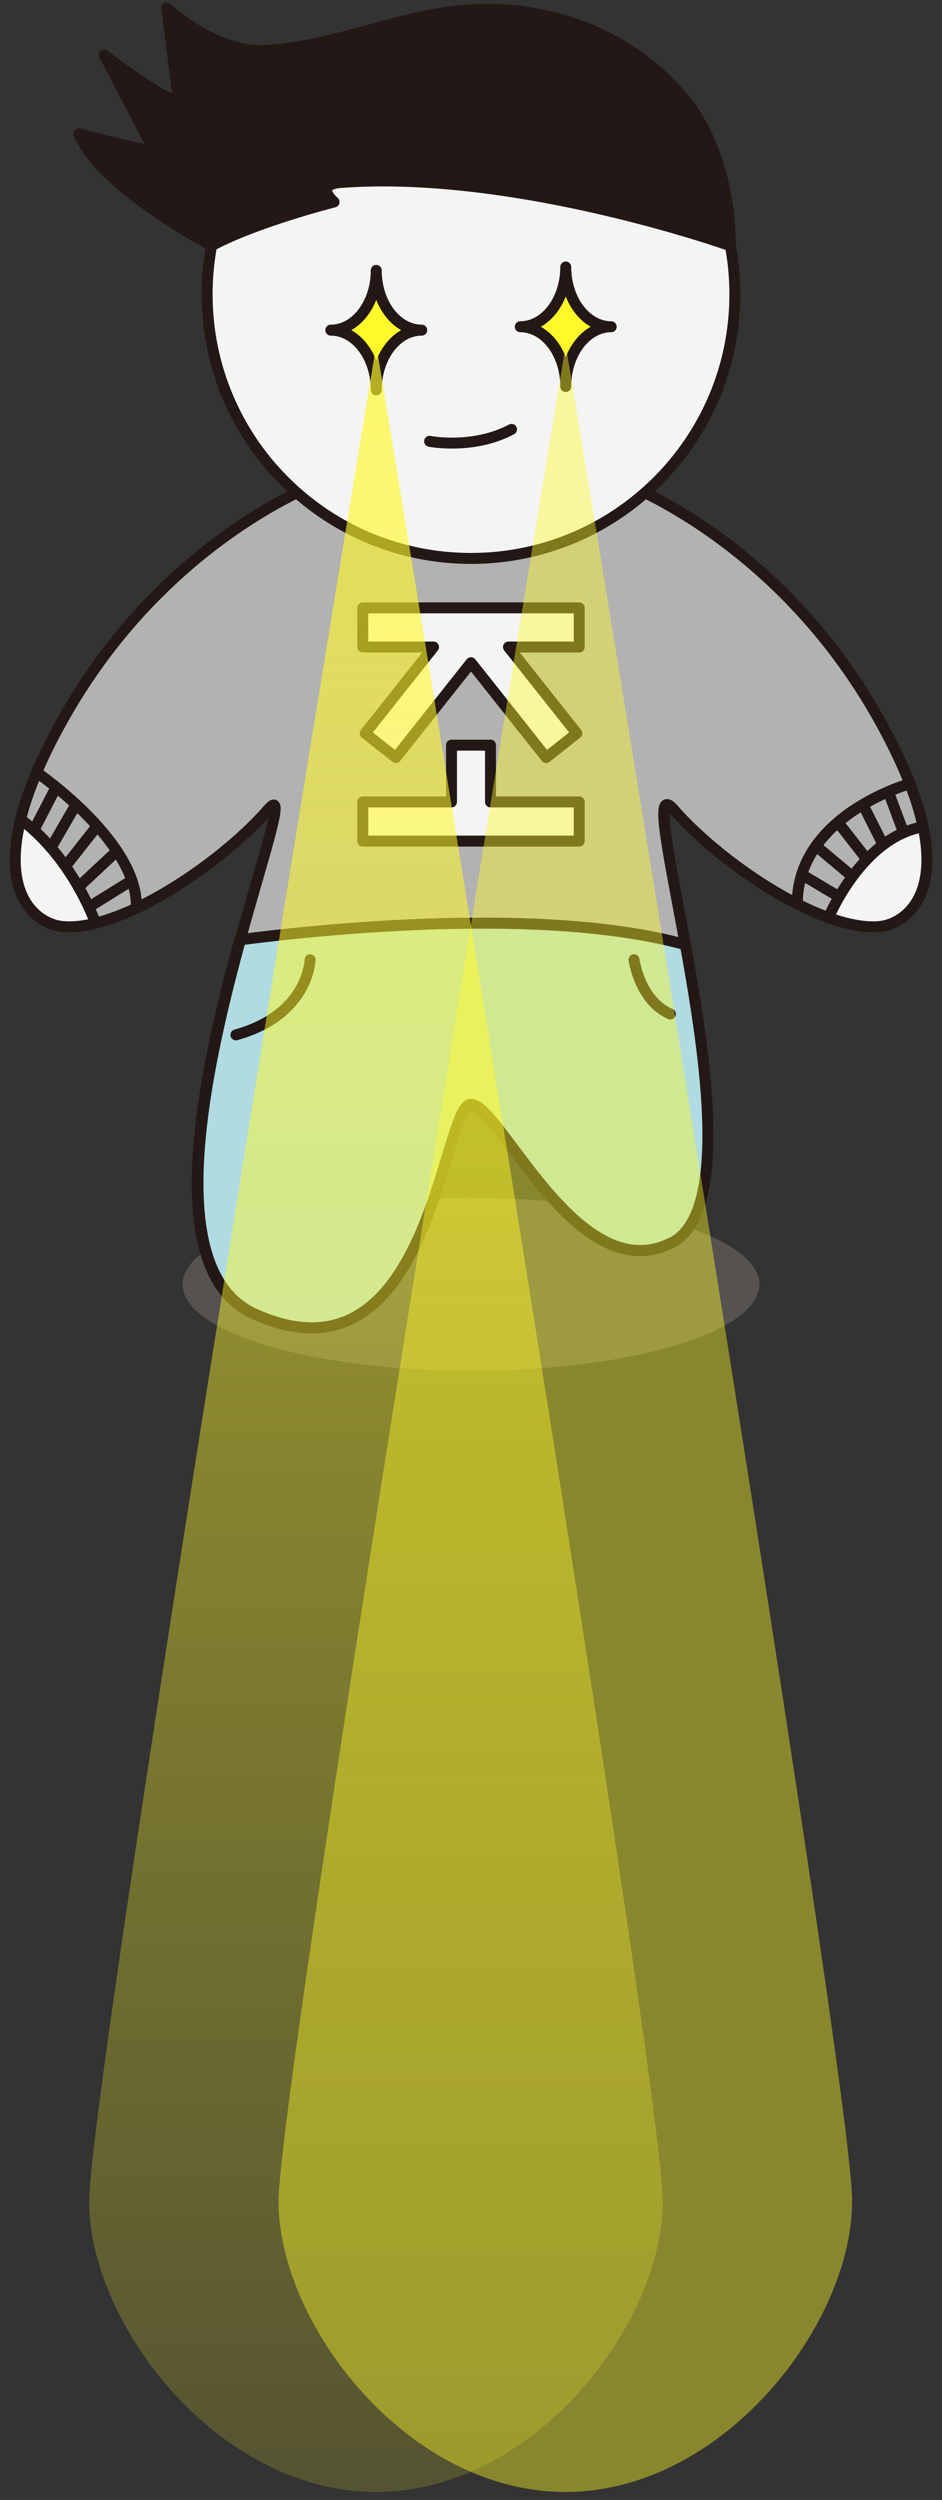 <svg width="86" height="228" viewBox="0 0 86 228" fill="none" xmlns="http://www.w3.org/2000/svg">
<rect x="0" y="0" width="86" height="228" fill="#333333" stroke="none"/>
<g clip-path="url(#clip0_188_2040)">
<mask id="mask0_188_2040" style="mask-type:luminance" maskUnits="userSpaceOnUse" x="0" y="0" width="86" height="228">
<path d="M86 0H0V228H86V0Z" fill="white"/>
</mask>
<g mask="url(#mask0_188_2040)">
<path opacity="0.5" d="M43 125.02C57.542 125.02 69.33 121.492 69.33 117.14C69.33 112.788 57.542 109.26 43 109.26C28.459 109.26 16.67 112.788 16.67 117.14C16.67 121.492 28.459 125.02 43 125.02Z" fill="#7A736E"/>
<path d="M43 100.72C45.68 100.72 52.75 117.67 61.31 113.34C70.51 108.68 57.19 68.86 61.49 73.8C65.79 78.74 75.03 84.99 80.3 84.5C83.01 84.25 88.49 80.36 80.3 65.69C70.92 48.88 56.3 43.8 56.3 43.8H29.71C29.71 43.8 15.09 48.88 5.71 65.69C-2.48 80.37 3 84.25 5.71 84.5C10.98 84.99 20.22 78.74 24.52 73.8C28.82 68.85 9.16 113.48 23.27 119.84C39.34 127.08 40.33 100.72 43 100.72Z" fill="#F4F4F4" stroke="#231815" stroke-linecap="round" stroke-linejoin="round"/>
<path d="M83.07 71.48C83.07 71.48 72.79 74.32 72.79 82.44C68.53 80.28 64.09 76.8 61.48 73.8C59.61 71.65 61.07 77.95 62.56 86.15C49.62 82.59 28.98 84.79 21.94 85.7C24.16 77.61 26.19 71.84 24.5 73.8C21.74 76.98 16.92 80.7 12.43 82.82C12.7 76.94 3.62 70.64 3.34 70.45C3.95 69 4.73 67.42 5.7 65.69C15.08 48.88 29.7 43.8 29.7 43.8H56.29C56.29 43.8 70.91 48.88 80.29 65.69C81.49 67.85 82.4 69.77 83.06 71.48H83.07Z" fill="#B2B2B2" stroke="#231815" stroke-linecap="round" stroke-linejoin="round"/>
<path d="M61.23 113.34C52.67 117.67 45.6 100.72 42.93 100.72C40.26 100.72 39.27 127.08 23.19 119.84C14.64 115.99 18.48 98.12 21.88 85.71C28.92 84.8 49.55 82.59 62.5 86.16C64.44 96.83 66.44 110.71 61.24 113.35L61.23 113.34Z" fill="#F4F4F4" stroke="#231815" stroke-linecap="round" stroke-linejoin="round"/>
<path d="M61.3 113.34C52.74 117.67 45.67 100.72 43 100.72C40.33 100.72 39.34 127.08 23.26 119.84C14.71 115.99 18.55 98.12 21.95 85.71C28.99 84.8 49.62 82.59 62.57 86.16C64.51 96.83 66.51 110.71 61.31 113.35L61.3 113.34Z" fill="#B0DBE2" stroke="#231815" stroke-linecap="round" stroke-linejoin="round"/>
<path d="M28.31 87.53C28.31 87.53 28.19 92.54 21.54 94.38" stroke="#231815" stroke-linecap="round" stroke-linejoin="round"/>
<path d="M57.88 87.53C57.88 87.53 58.41 91.29 61.2 92.48" stroke="#231815" stroke-linecap="round" stroke-linejoin="round"/>
<path d="M43 50.93C56.305 50.93 67.09 40.145 67.09 26.84C67.09 13.536 56.305 2.75 43 2.75C29.696 2.75 18.91 13.536 18.91 26.84C18.91 40.145 29.696 50.93 43 50.93Z" fill="#F4F4F4" stroke="#231815" stroke-linecap="round" stroke-linejoin="round"/>
<path d="M19.33 22.4C19.33 22.4 9.25 17.15 7.2 12.21C7.2 12.21 13.37 13.83 14.07 13.73L9.52 5.02C9.52 5.02 15.03 9.29 16.3 9.18L15.22 0.73C15.22 0.73 19.66 4.81 24.04 4.61C31.26 4.28 37.77 0.61 45.13 0.85C51.7 1.07 57.91 3.64 62.34 8.87C65.33 12.4 66.67 17.68 66.67 22.41C66.67 22.41 47.15 15.45 31.13 16.64C28.61 16.83 30.5 18.42 30.5 18.42C30.5 18.42 23.35 20.23 19.32 22.41L19.33 22.4Z" fill="#231815" stroke="#231815" stroke-linecap="round" stroke-linejoin="round"/>
<path d="M34.35 24.66C34.35 27.67 32.49 30.11 30.2 30.11C32.49 30.11 34.35 32.55 34.35 35.56C34.35 32.55 36.21 30.11 38.5 30.11C36.21 30.11 34.35 27.67 34.35 24.66Z" fill="#FFF929" stroke="#231815" stroke-linecap="round" stroke-linejoin="round"/>
<path d="M51.65 24.35C51.65 27.36 49.79 29.8 47.5 29.8C49.79 29.8 51.65 32.24 51.65 35.25C51.65 32.24 53.51 29.8 55.8 29.8C53.51 29.8 51.65 27.36 51.65 24.35Z" fill="#FFF929" stroke="#231815" stroke-linecap="round" stroke-linejoin="round"/>
<path d="M39.22 40.25C39.22 40.25 43.19 41.03 46.7 39.16L39.22 40.25Z" fill="#F4F4F4"/>
<path d="M39.22 40.25C39.22 40.25 43.19 41.03 46.7 39.16" stroke="#231815" stroke-linecap="round" stroke-linejoin="round"/>
<path d="M33.12 55.44V59.01H39.58L33.34 66.88L36.14 69.09L43 60.44L49.86 69.09L52.66 66.88L46.42 59.01H52.88V55.44H33.12Z" fill="#F4F4F4" stroke="#231815" stroke-linecap="round" stroke-linejoin="round"/>
<path d="M44.78 67.96H41.22V73.14H33.12V76.71H52.88V73.14H44.78V67.96Z" fill="#F4F4F4" stroke="#231815" stroke-linecap="round" stroke-linejoin="round"/>
<path d="M84.27 75.41C78.67 76.34 75.64 83.69 75.64 83.69C74.71 83.36 73.76 82.94 72.79 82.44C72.79 74.31 83.07 71.48 83.07 71.48C83.64 72.94 84.03 74.25 84.27 75.41Z" fill="#B2B2B2" stroke="#231815" stroke-linecap="round" stroke-linejoin="round"/>
<path d="M12.44 82.82C11.16 83.43 9.9 83.9 8.73 84.19C6.13 77.51 1.88 74.73 1.88 74.73C2.19 73.46 2.67 72.04 3.35 70.44C3.63 70.64 12.71 76.93 12.44 82.81V82.82Z" fill="#B2B2B2" stroke="#231815" stroke-linecap="round" stroke-linejoin="round"/>
<path d="M8.87 75.33L5.97 79.01" stroke="#231815" stroke-linecap="round" stroke-linejoin="round"/>
<path d="M10.67 77.62L7.16 80.9" stroke="#231815" stroke-linecap="round" stroke-linejoin="round"/>
<path d="M12.04 80.29L8.11 82.73" stroke="#231815" stroke-linecap="round" stroke-linejoin="round"/>
<path d="M6.94 73.37L4.65 77.32" stroke="#231815" stroke-linecap="round" stroke-linejoin="round"/>
<path d="M5.12 71.79L3.09 75.72" stroke="#231815" stroke-linecap="round" stroke-linejoin="round"/>
<path d="M76.5 74.99L79.14 78.37" stroke="#231815" stroke-linecap="round" stroke-linejoin="round"/>
<path d="M78.78 73.38L80.63 77.05" stroke="#231815" stroke-linecap="round" stroke-linejoin="round"/>
<path d="M81.1 72.2L82.5 75.94" stroke="#231815" stroke-linecap="round" stroke-linejoin="round"/>
<path d="M74.5 77.16L77.82 79.94" stroke="#231815" stroke-linecap="round" stroke-linejoin="round"/>
<path d="M73.19 79.76L76.61 81.79" stroke="#231815" stroke-linecap="round" stroke-linejoin="round"/>
<path d="M60.5 200.78C60.5 211.93 48.78 227.27 34.32 227.27C19.86 227.27 8.14 211.93 8.14 200.78C8.14 189.63 34.35 31.47 34.35 31.47C34.35 31.47 60.5 189.63 60.5 200.78Z" fill="url(#paint0_linear_188_2040)"/>
<path d="M77.79 200.78C77.79 211.93 66.07 227.27 51.61 227.27C37.15 227.27 25.43 211.93 25.43 200.78C25.43 189.63 51.65 31.47 51.65 31.47C51.65 31.47 77.8 189.63 77.8 200.78H77.79Z" fill="url(#paint1_linear_188_2040)"/>
</g>
</g>
<defs>
<linearGradient id="paint0_linear_188_2040" x1="34.31" y1="232.64" x2="34.31" y2="21.76" gradientUnits="userSpaceOnUse">
<stop stop-color="#FFF929" stop-opacity="0.15"/>
<stop offset="1" stop-color="#FFF929" stop-opacity="0.7"/>
</linearGradient>
<linearGradient id="paint1_linear_188_2040" x1="51.61" y1="0" x2="51.61" y2="0" gradientUnits="userSpaceOnUse">
<stop stop-color="#FFF929" stop-opacity="0.15"/>
<stop offset="1" stop-color="#FFF929" stop-opacity="0.7"/>
</linearGradient>
<clipPath id="clip0_188_2040">
<rect width="86" height="228" fill="white"/>
</clipPath>
</defs>
</svg>

